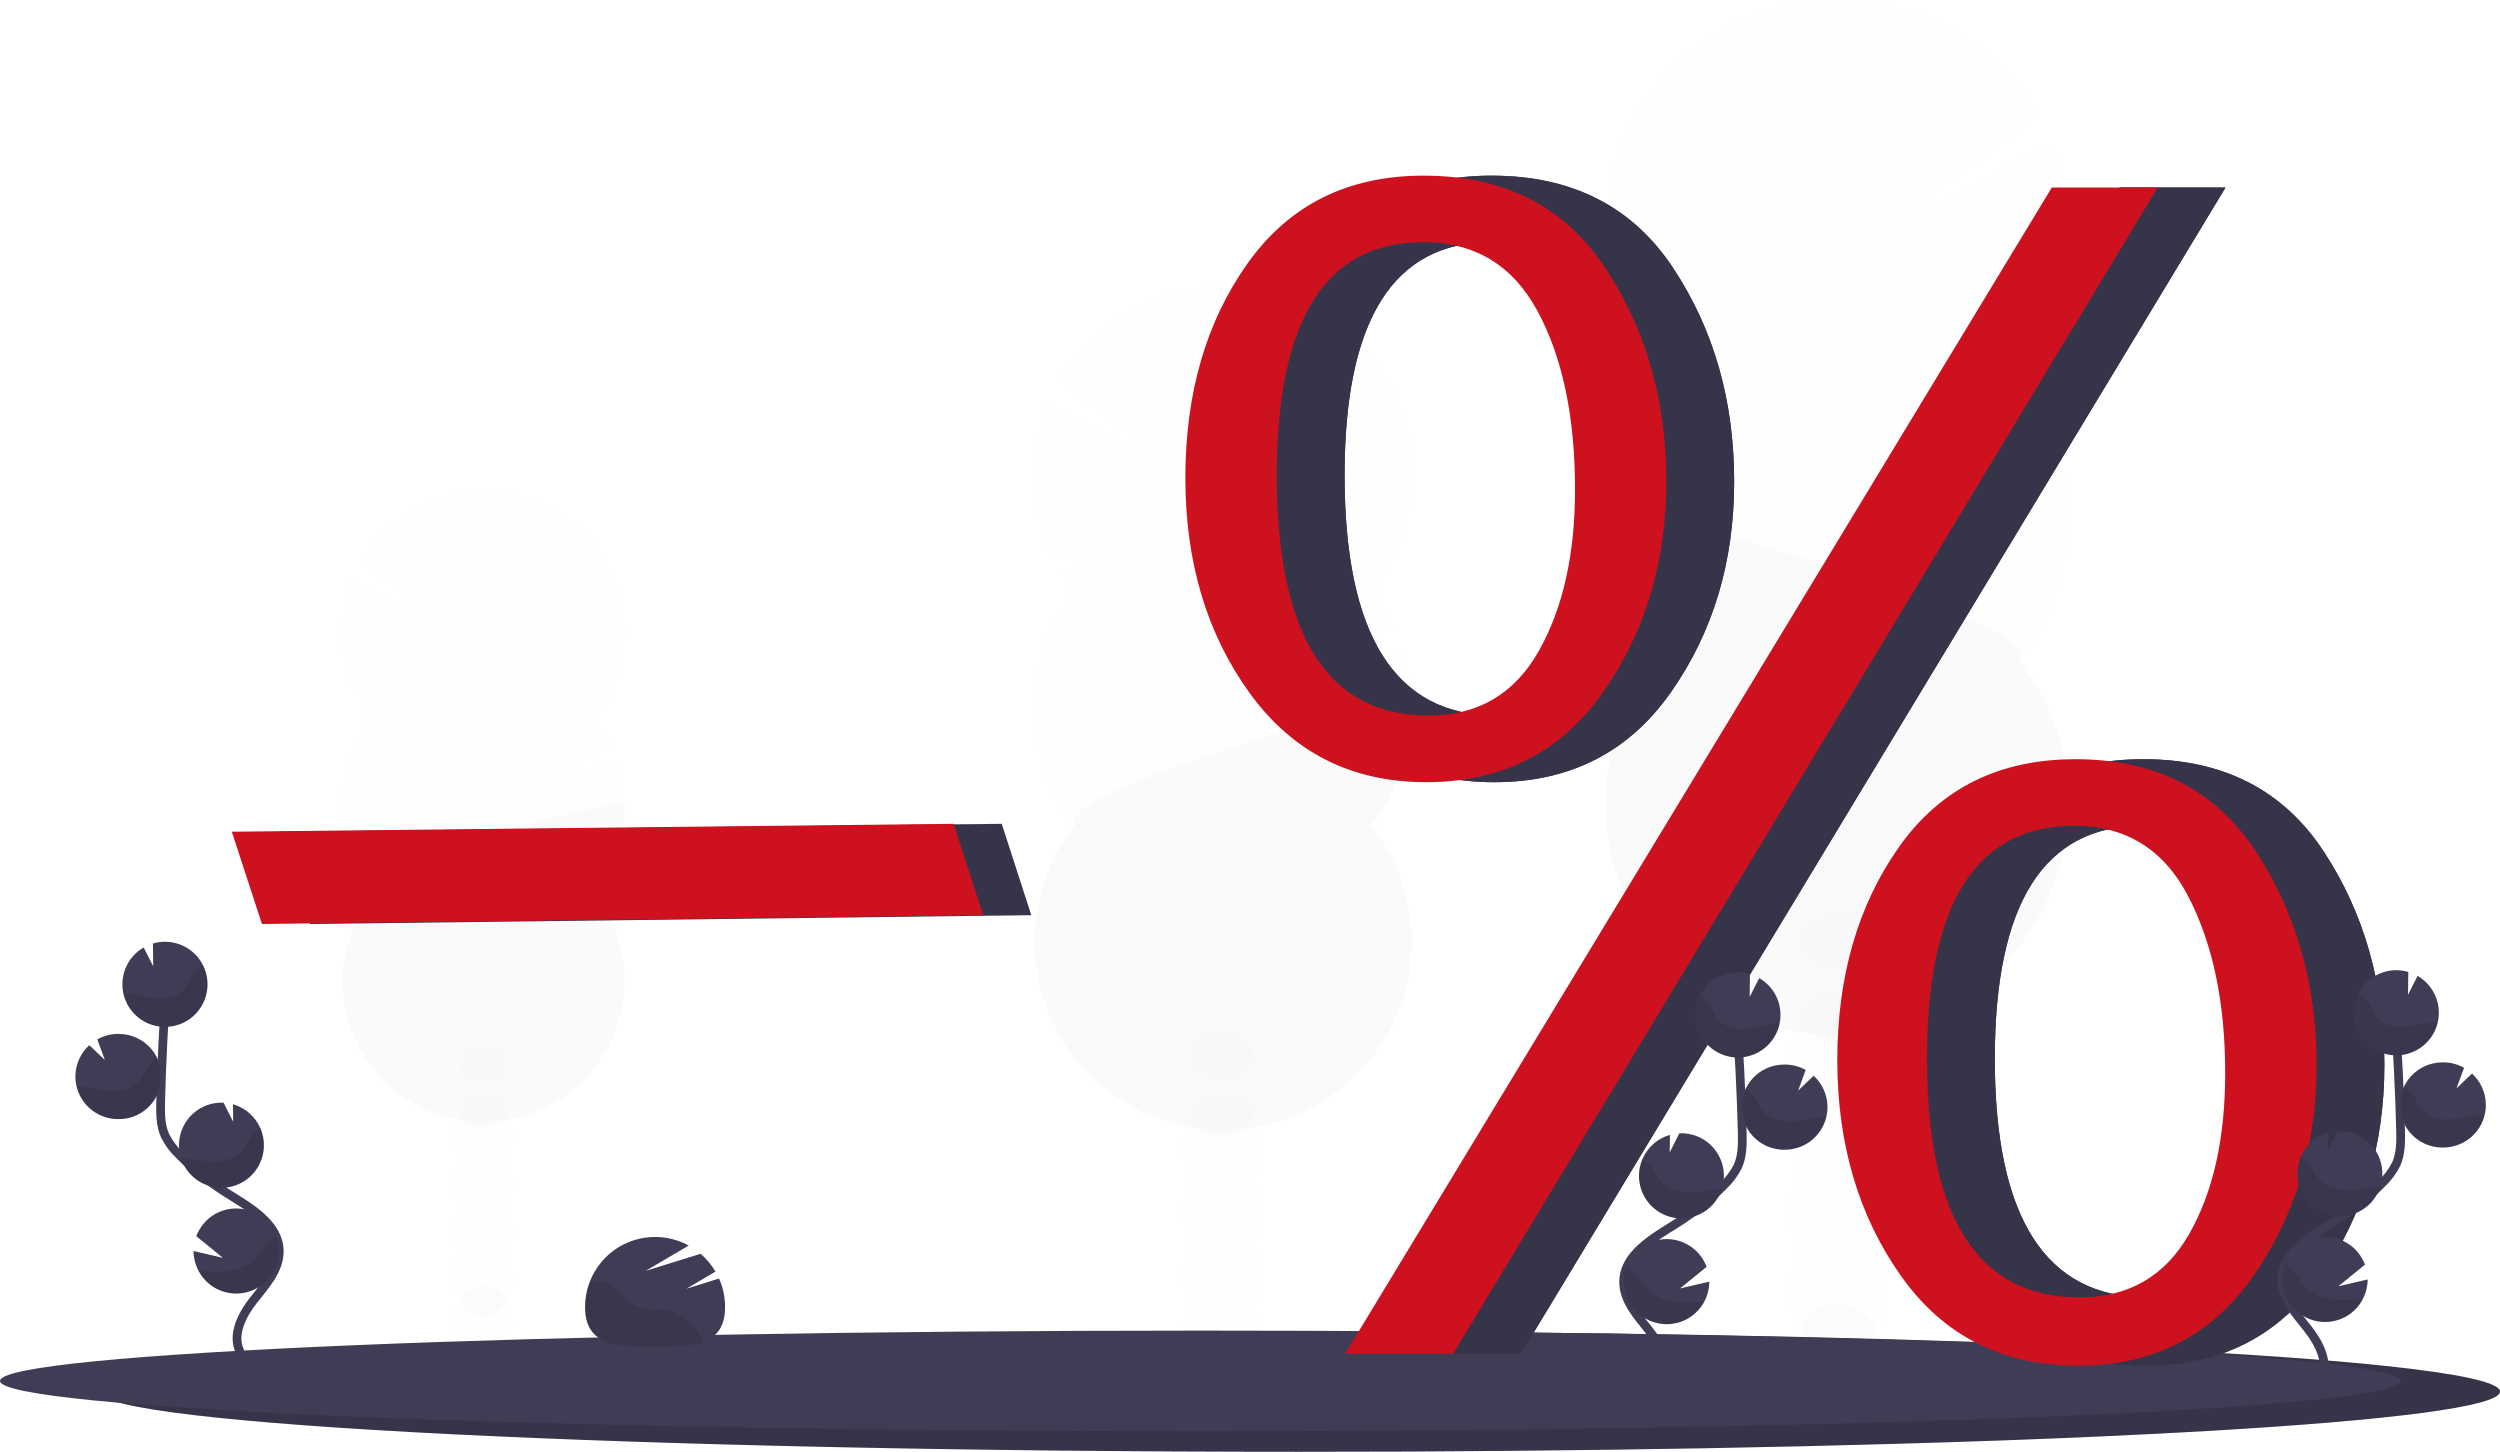 <svg width="1143" height="664" viewBox="0 0 1143 664" fill="none" xmlns="http://www.w3.org/2000/svg">
<g clip-path="url(#clip0_1_2)">
<g opacity="0.1">
<path opacity="0.1" d="M840.37 653.94C852.57 653.94 862.46 640.997 862.46 625.03C862.46 609.063 852.57 596.12 840.37 596.12C828.17 596.12 818.28 609.063 818.28 625.03C818.28 640.997 828.17 653.94 840.37 653.94Z" fill="#3F3D56"/>
<path opacity="0.1" d="M857.85 501.35C860.945 495.979 862.55 489.879 862.5 483.68C862.5 467.68 852.61 454.77 840.41 454.77C828.21 454.77 818.33 467.71 818.33 483.68C818.268 489.875 819.859 495.975 822.94 501.35C819.917 506.747 818.33 512.829 818.33 519.015C818.33 525.201 819.917 531.283 822.94 536.68C819.917 542.079 818.33 548.163 818.33 554.35C818.33 560.537 819.917 566.621 822.94 572.02C819.859 577.395 818.268 583.495 818.33 589.69C818.33 605.69 828.22 618.6 840.41 618.6C852.6 618.6 862.5 605.66 862.5 589.69C862.562 583.495 860.971 577.395 857.89 572.02C860.913 566.621 862.5 560.537 862.5 554.35C862.5 548.163 860.913 542.079 857.89 536.68C860.913 531.283 862.5 525.201 862.5 519.015C862.5 512.829 860.913 506.747 857.89 501.35H857.85Z" fill="#3F3D56"/>
<path opacity="0.1" d="M840.37 477.26C852.57 477.26 862.46 464.317 862.46 448.35C862.46 432.383 852.57 419.44 840.37 419.44C828.17 419.44 818.28 432.383 818.28 448.35C818.28 464.317 828.17 477.26 840.37 477.26Z" fill="#3F3D56"/>
<path opacity="0.1" d="M840.37 441.92C852.57 441.92 862.46 428.977 862.46 413.01C862.46 397.043 852.57 384.1 840.37 384.1C828.17 384.1 818.28 397.043 818.28 413.01C818.28 428.977 828.17 441.92 840.37 441.92Z" fill="#3F3D56"/>
<path opacity="0.1" d="M923.05 171.19C926.065 167.347 928.811 163.3 931.27 159.08L873.27 149.55L936.04 150.02C942.056 136.919 945.336 122.728 945.68 108.316C946.024 93.904 943.424 79.573 938.04 66.2L853.82 109.86L931.5 52.8C924.22 40.237 914.433 29.307 902.746 20.69C891.06 12.073 877.725 5.953 863.571 2.713C849.418 -0.528 834.749 -0.821 820.477 1.853C806.206 4.526 792.637 10.109 780.616 18.253C768.595 26.397 758.38 36.928 750.604 49.19C742.829 61.453 737.662 75.185 735.423 89.531C733.184 103.877 733.922 118.531 737.591 132.579C741.261 146.628 747.782 159.771 756.75 171.19C752.05 177.169 748.006 183.636 744.69 190.48L820.02 229.62L739.7 202.62C734.048 219.286 732.643 237.098 735.611 254.444C738.58 271.79 745.828 288.122 756.7 301.96C744.426 317.564 736.791 336.308 734.667 356.047C732.543 375.786 736.017 395.725 744.691 413.583C753.365 431.441 766.889 446.498 783.716 457.033C800.544 467.567 819.997 473.153 839.85 473.153C859.703 473.153 879.156 467.567 895.984 457.033C912.811 446.498 926.335 431.441 935.009 413.583C943.683 395.725 947.157 375.786 945.033 356.047C942.909 336.308 935.274 317.564 923 301.96C937.667 283.314 945.641 260.279 945.641 236.555C945.641 212.831 937.667 189.796 923 171.15L923.05 171.19Z" fill="#3F3D56"/>
<path opacity="0.1" d="M734.11 236.6C734.073 260.328 742.051 283.373 756.75 302C744.476 317.604 736.841 336.348 734.717 356.087C732.593 375.826 736.067 395.765 744.741 413.623C753.415 431.481 766.939 446.538 783.766 457.072C800.594 467.607 820.047 473.193 839.9 473.193C859.753 473.193 879.206 467.607 896.034 457.072C912.861 446.538 926.385 431.481 935.059 413.623C943.733 395.765 947.207 375.826 945.083 356.087C942.959 336.348 935.324 317.604 923.05 302C937.23 284 734.11 224.72 734.11 236.6Z" fill="black"/>
</g>
<g opacity="0.1">
<path opacity="0.1" d="M220.81 623.02C228.233 623.02 234.25 615.14 234.25 605.42C234.25 595.7 228.233 587.82 220.81 587.82C213.387 587.82 207.37 595.7 207.37 605.42C207.37 615.14 213.387 623.02 220.81 623.02Z" fill="#3F3D56"/>
<path opacity="0.1" d="M231.5 530.13C233.376 526.857 234.346 523.143 234.31 519.37C234.31 509.65 228.31 501.77 220.86 501.77C213.41 501.77 207.42 509.65 207.42 519.37C207.381 523.142 208.347 526.856 210.22 530.13C208.384 533.417 207.421 537.12 207.421 540.885C207.421 544.65 208.384 548.353 210.22 551.64C208.384 554.927 207.421 558.63 207.421 562.395C207.421 566.16 208.384 569.863 210.22 573.15C208.346 576.42 207.379 580.131 207.42 583.9C207.42 593.63 213.42 601.51 220.86 601.51C228.3 601.51 234.31 593.63 234.31 583.9C234.348 580.13 233.378 576.419 231.5 573.15C233.341 569.864 234.308 566.161 234.308 562.395C234.308 558.629 233.341 554.926 231.5 551.64C233.341 548.354 234.308 544.651 234.308 540.885C234.308 537.119 233.341 533.416 231.5 530.13V530.13Z" fill="#3F3D56"/>
<path opacity="0.1" d="M220.81 515.46C228.233 515.46 234.25 507.58 234.25 497.86C234.25 488.14 228.233 480.26 220.81 480.26C213.387 480.26 207.37 488.14 207.37 497.86C207.37 507.58 213.387 515.46 220.81 515.46Z" fill="#3F3D56"/>
<path opacity="0.1" d="M220.81 493.95C228.233 493.95 234.25 486.07 234.25 476.35C234.25 466.63 228.233 458.75 220.81 458.75C213.387 458.75 207.37 466.63 207.37 476.35C207.37 486.07 213.387 493.95 220.81 493.95Z" fill="#3F3D56"/>
<path opacity="0.1" d="M170.5 329.13C168.664 326.792 166.994 324.33 165.5 321.76L200.83 315.96L162.62 316.25C158.962 308.278 156.966 299.645 156.755 290.877C156.543 282.108 158.12 273.389 161.39 265.25L212.62 291.86L165.35 257.06C169.784 249.417 175.743 242.768 182.856 237.527C189.969 232.286 198.085 228.565 206.699 226.595C215.312 224.626 224.239 224.449 232.923 226.078C241.607 227.706 249.864 231.104 257.179 236.06C264.494 241.016 270.71 247.424 275.442 254.886C280.174 262.348 283.32 270.704 284.684 279.433C286.048 288.163 285.601 297.08 283.37 305.63C281.14 314.18 277.174 322.179 271.72 329.13C274.581 332.765 277.042 336.697 279.06 340.86L233.2 364.7L282.1 348.29C285.534 358.439 286.384 369.285 284.571 379.845C282.759 390.405 278.342 400.347 271.72 408.77C279.191 418.269 283.839 429.679 285.131 441.695C286.423 453.712 284.308 465.849 279.028 476.72C273.747 487.59 265.515 496.756 255.271 503.169C245.027 509.581 233.185 512.982 221.1 512.982C209.015 512.982 197.173 509.581 186.929 503.169C176.685 496.756 168.453 487.59 163.172 476.72C157.892 465.849 155.777 453.712 157.069 441.695C158.362 429.679 163.009 418.269 170.48 408.77C161.552 397.417 156.699 383.393 156.699 368.95C156.699 354.507 161.552 340.483 170.48 329.13H170.5Z" fill="#3F3D56"/>
<path opacity="0.1" d="M285.5 368.95C285.521 383.396 280.666 397.427 271.72 408.77C279.191 418.269 283.839 429.679 285.131 441.695C286.423 453.712 284.308 465.849 279.028 476.72C273.747 487.59 265.515 496.756 255.271 503.169C245.027 509.581 233.185 512.982 221.1 512.982C209.015 512.982 197.173 509.581 186.929 503.169C176.685 496.756 168.453 487.59 163.172 476.72C157.892 465.849 155.777 453.712 157.069 441.695C158.362 429.679 163.009 418.269 170.48 408.77C161.85 397.86 285.5 361.72 285.5 368.95Z" fill="black"/>
</g>
<g opacity="0.1">
<path opacity="0.1" d="M558.79 663.932C568.726 663.932 576.78 653.389 576.78 640.382C576.78 627.376 568.726 616.832 558.79 616.832C548.854 616.832 540.8 627.376 540.8 640.382C540.8 653.389 548.854 663.932 558.79 663.932Z" fill="#3F3D56"/>
<path opacity="0.1" d="M573.03 539.622C575.537 535.241 576.832 530.27 576.78 525.222C576.78 512.222 568.78 501.672 558.78 501.672C548.78 501.672 540.78 512.222 540.78 525.222C540.727 530.272 542.025 535.243 544.54 539.622C542.075 544.02 540.781 548.976 540.781 554.017C540.781 559.059 542.075 564.015 544.54 568.412C542.075 572.808 540.781 577.763 540.781 582.802C540.781 587.842 542.075 592.797 544.54 597.192C542.025 601.571 540.727 606.543 540.78 611.592C540.78 624.592 548.84 635.142 558.78 635.142C568.72 635.142 576.78 624.592 576.78 611.592C576.832 606.545 575.537 601.574 573.03 597.192C575.489 592.795 576.781 587.841 576.781 582.802C576.781 577.764 575.489 572.81 573.03 568.412C575.489 564.013 576.781 559.057 576.781 554.017C576.781 548.978 575.489 544.022 573.03 539.622V539.622Z" fill="#3F3D56"/>
<path opacity="0.1" d="M558.79 519.992C568.726 519.992 576.78 509.449 576.78 496.442C576.78 483.436 568.726 472.892 558.79 472.892C548.854 472.892 540.8 483.436 540.8 496.442C540.8 509.449 548.854 519.992 558.79 519.992Z" fill="#3F3D56"/>
<path opacity="0.1" d="M558.79 491.202C568.726 491.202 576.78 480.659 576.78 467.652C576.78 454.646 568.726 444.102 558.79 444.102C548.854 444.102 540.8 454.646 540.8 467.652C540.8 480.659 548.854 491.202 558.79 491.202Z" fill="#3F3D56"/>
<path opacity="0.1" d="M491.48 270.652C489.021 267.525 486.782 264.23 484.78 260.792L532.05 253.032L480.93 253.412C476.025 242.74 473.349 231.18 473.065 219.438C472.781 207.696 474.896 196.019 479.28 185.123L547.88 220.702L484.61 174.202C490.521 163.93 498.487 154.987 508.011 147.932C517.534 140.878 528.41 135.863 539.959 133.201C551.508 130.54 563.482 130.289 575.132 132.464C586.783 134.639 597.859 139.193 607.67 145.843C617.481 152.492 625.815 161.093 632.152 171.108C638.488 181.124 642.691 192.339 644.498 204.052C646.304 215.765 645.676 227.725 642.651 239.184C639.627 250.644 634.272 261.356 626.92 270.652C630.748 275.525 634.04 280.795 636.74 286.372L575.38 318.252L640.81 296.252C645.406 309.833 646.543 324.346 644.118 338.477C641.693 352.608 635.782 365.911 626.92 377.182C636.918 389.895 643.137 405.163 644.866 421.243C646.595 437.323 643.765 453.565 636.699 468.112C629.632 482.66 618.615 494.925 604.907 503.506C591.199 512.087 575.353 516.638 559.18 516.638C543.007 516.638 527.161 512.087 513.453 503.506C499.745 494.925 488.728 482.66 481.661 468.112C474.595 453.565 471.765 437.323 473.494 421.243C475.223 405.163 481.442 389.895 491.44 377.182C479.495 361.99 473.001 343.224 473.001 323.897C473.001 304.571 479.495 285.805 491.44 270.612L491.48 270.652Z" fill="#3F3D56"/>
<path opacity="0.1" d="M645.36 323.942C645.39 343.272 638.892 362.046 626.92 377.222C636.918 389.935 643.137 405.203 644.866 421.283C646.595 437.363 643.765 453.605 636.699 468.152C629.632 482.7 618.615 494.965 604.907 503.546C591.199 512.127 575.353 516.678 559.18 516.678C543.007 516.678 527.161 512.127 513.453 503.546C499.745 494.965 488.728 482.7 481.661 468.152C474.595 453.605 471.765 437.363 473.494 421.283C475.223 405.203 481.442 389.935 491.44 377.222C479.89 362.562 645.36 314.262 645.36 323.942Z" fill="black"/>
</g>
<path d="M1143 636.22C1143 643.09 1092.78 649.37 1009.75 654.22C994.65 655.09 978.47 655.92 961.31 656.7C946.483 657.367 930.943 657.997 914.69 658.59C898.943 659.15 882.593 659.67 865.64 660.15C812.1 661.68 752.91 662.78 690.03 663.33C674.77 663.47 659.307 663.577 643.64 663.65C627.32 663.723 610.813 663.757 594.12 663.75C290.98 663.75 45.25 651.44 45.25 636.25C45.25 621.06 290.98 608.75 594.12 608.75C724.63 608.75 844.48 611.04 938.68 614.84L948.98 615.26H949.04C1067.7 620.29 1143 627.86 1143 636.22Z" fill="#3F3D56"/>
<path opacity="0.15" d="M1143 636.22C1143 643.09 1092.78 649.37 1009.75 654.22C994.65 655.09 978.47 655.92 961.31 656.7C946.483 657.367 930.943 657.997 914.69 658.59C898.943 659.15 882.593 659.67 865.64 660.15C812.1 661.68 752.91 662.78 690.03 663.33C674.77 663.47 659.307 663.577 643.64 663.65C627.32 663.723 610.813 663.757 594.12 663.75C290.98 663.75 45.25 651.44 45.25 636.25C45.25 621.06 290.98 608.75 594.12 608.75C724.63 608.75 844.48 611.04 938.68 614.84L948.98 615.26H949.04C1067.7 620.29 1143 627.86 1143 636.22Z" fill="black"/>
<path d="M1097.75 631.38C1097.75 637.12 1047.53 642.38 964.5 646.38C949.41 647.11 933.22 647.8 916.07 648.45C901.237 649.01 885.697 649.537 869.45 650.03C853.703 650.497 837.353 650.933 820.4 651.34C766.85 652.62 707.66 653.54 644.78 654C629.533 654.113 614.07 654.2 598.39 654.26C582.07 654.32 565.567 654.35 548.88 654.35C245.74 654.35 0 644.06 0 631.35C0 618.64 245.74 608.35 548.88 608.35C679.38 608.35 799.23 610.26 893.43 613.44L903.73 613.79H903.8C1022.5 618.06 1097.75 624.35 1097.75 631.38Z" fill="#3F3D56"/>
<path d="M141.76 422.45L127.98 380.26L457.98 376.65L471.5 418.42L141.76 422.45Z" fill="#3F3D56"/>
<path opacity="0.15" d="M141.76 422.45L127.98 380.26L457.98 376.65L471.5 418.42L141.76 422.45Z" fill="black"/>
<path d="M119.76 422.45L105.98 380.26L435.98 376.65L449.5 418.42L119.76 422.45Z" fill="#CE111E"/>
<path d="M683.11 357.62C648.99 357.62 622.1 344.077 602.44 316.99C582.78 289.903 572.95 257.09 572.95 218.55C572.95 179.75 582.457 147.003 601.47 120.31C620.483 93.617 647.303 80.283 681.93 80.31C718.65 80.31 746.317 94.373 764.93 122.5C783.543 150.627 792.853 183.18 792.86 220.16C792.86 256.873 783.227 288.967 763.96 316.44C744.693 343.913 717.743 357.64 683.11 357.62ZM684.11 327.15C706.557 327.15 723.333 317.367 734.44 297.8C745.547 278.233 751.1 253.567 751.1 223.8C751.1 190.667 745.417 163.537 734.05 142.41C722.683 121.283 705.25 110.717 681.75 110.71C637.083 110.71 614.75 146.19 614.75 217.15C614.75 290.49 637.863 327.157 684.09 327.15H684.11ZM695.35 618.94H646L969.08 85.74H1017.5L695.35 618.94ZM981.17 624.41C946.537 624.41 919.537 610.743 900.17 583.41C880.803 556.077 871.08 523.26 871 484.96C871 446.42 880.44 413.803 899.32 387.11C918.2 360.417 945.087 347.083 979.98 347.11C1016.44 347.11 1043.91 361.173 1062.4 389.3C1080.89 417.427 1090.13 449.977 1090.14 486.95C1090.14 523.423 1080.57 555.457 1061.43 583.05C1042.29 610.643 1015.53 624.43 981.15 624.41H981.17ZM981.75 593.16C1004.09 593.16 1020.78 583.543 1031.81 564.31C1042.84 545.077 1048.36 520.51 1048.36 490.61C1048.36 458.61 1042.78 431.773 1031.61 410.1C1020.44 388.427 1003.05 377.573 979.42 377.54C934.493 377.54 912.03 413.02 912.03 483.98C912.017 556.773 935.25 593.167 981.73 593.16H981.75Z" fill="#3F3D56"/>
<path d="M683.11 357.62C648.99 357.62 622.1 344.077 602.44 316.99C582.78 289.903 572.95 257.09 572.95 218.55C572.95 179.75 582.457 147.003 601.47 120.31C620.483 93.617 647.303 80.283 681.93 80.31C718.65 80.31 746.317 94.373 764.93 122.5C783.543 150.627 792.853 183.18 792.86 220.16C792.86 256.873 783.227 288.967 763.96 316.44C744.693 343.913 717.743 357.64 683.11 357.62ZM684.11 327.15C706.557 327.15 723.333 317.367 734.44 297.8C745.547 278.233 751.1 253.567 751.1 223.8C751.1 190.667 745.417 163.537 734.05 142.41C722.683 121.283 705.25 110.717 681.75 110.71C637.083 110.71 614.75 146.19 614.75 217.15C614.75 290.49 637.863 327.157 684.09 327.15H684.11ZM695.35 618.94H646L969.08 85.74H1017.5L695.35 618.94ZM981.17 624.41C946.537 624.41 919.537 610.743 900.17 583.41C880.803 556.077 871.08 523.26 871 484.96C871 446.42 880.44 413.803 899.32 387.11C918.2 360.417 945.087 347.083 979.98 347.11C1016.44 347.11 1043.91 361.173 1062.4 389.3C1080.89 417.427 1090.13 449.977 1090.14 486.95C1090.14 523.423 1080.57 555.457 1061.43 583.05C1042.29 610.643 1015.53 624.43 981.15 624.41H981.17ZM981.75 593.16C1004.09 593.16 1020.78 583.543 1031.81 564.31C1042.84 545.077 1048.36 520.51 1048.36 490.61C1048.36 458.61 1042.78 431.773 1031.61 410.1C1020.44 388.427 1003.05 377.573 979.42 377.54C934.493 377.54 912.03 413.02 912.03 483.98C912.017 556.773 935.25 593.167 981.73 593.16H981.75Z" fill="#3F3D56"/>
<path opacity="0.15" d="M683.11 357.62C648.99 357.62 622.1 344.077 602.44 316.99C582.78 289.903 572.95 257.09 572.95 218.55C572.95 179.75 582.457 147.003 601.47 120.31C620.483 93.617 647.303 80.283 681.93 80.31C718.65 80.31 746.317 94.373 764.93 122.5C783.543 150.627 792.853 183.18 792.86 220.16C792.86 256.873 783.227 288.967 763.96 316.44C744.693 343.913 717.743 357.64 683.11 357.62ZM684.11 327.15C706.557 327.15 723.333 317.367 734.44 297.8C745.547 278.233 751.1 253.567 751.1 223.8C751.1 190.667 745.417 163.537 734.05 142.41C722.683 121.283 705.25 110.717 681.75 110.71C637.083 110.71 614.75 146.19 614.75 217.15C614.75 290.49 637.863 327.157 684.09 327.15H684.11ZM695.35 618.94H646L969.08 85.74H1017.5L695.35 618.94ZM981.17 624.41C946.537 624.41 919.537 610.743 900.17 583.41C880.803 556.077 871.08 523.26 871 484.96C871 446.42 880.44 413.803 899.32 387.11C918.2 360.417 945.087 347.083 979.98 347.11C1016.44 347.11 1043.91 361.173 1062.4 389.3C1080.89 417.427 1090.13 449.977 1090.14 486.95C1090.14 523.423 1080.57 555.457 1061.43 583.05C1042.29 610.643 1015.53 624.43 981.15 624.41H981.17ZM981.75 593.16C1004.09 593.16 1020.78 583.543 1031.81 564.31C1042.84 545.077 1048.36 520.51 1048.36 490.61C1048.36 458.61 1042.78 431.773 1031.61 410.1C1020.44 388.427 1003.05 377.573 979.42 377.54C934.493 377.54 912.03 413.02 912.03 483.98C912.017 556.773 935.25 593.167 981.73 593.16H981.75Z" fill="black"/>
<path d="M652.11 357.62C617.99 357.62 591.1 344.077 571.44 316.99C551.78 289.903 541.95 257.09 541.95 218.55C541.95 179.75 551.457 147.003 570.47 120.31C589.483 93.617 616.303 80.283 650.93 80.31C687.65 80.31 715.317 94.373 733.93 122.5C752.543 150.627 761.853 183.18 761.86 220.16C761.86 256.873 752.227 288.967 732.96 316.44C713.693 343.913 686.743 357.64 652.11 357.62ZM653.11 327.15C675.557 327.15 692.333 317.367 703.44 297.8C714.547 278.233 720.1 253.567 720.1 223.8C720.1 190.667 714.417 163.537 703.05 142.41C691.683 121.283 674.25 110.717 650.75 110.71C606.083 110.71 583.75 146.19 583.75 217.15C583.75 290.49 606.863 327.157 653.09 327.15H653.11ZM664.35 618.94H615L938.08 85.74H986.5L664.35 618.94ZM950.17 624.41C915.537 624.41 888.537 610.743 869.17 583.41C849.803 556.077 840.08 523.26 840 484.96C840 446.42 849.44 413.803 868.32 387.11C887.2 360.417 914.087 347.083 948.98 347.11C985.44 347.11 1012.91 361.173 1031.4 389.3C1049.89 417.427 1059.13 449.977 1059.14 486.95C1059.14 523.423 1049.57 555.457 1030.43 583.05C1011.29 610.643 984.53 624.43 950.15 624.41H950.17ZM950.75 593.16C973.09 593.16 989.777 583.543 1000.81 564.31C1011.84 545.077 1017.36 520.51 1017.36 490.61C1017.36 458.61 1011.78 431.773 1000.61 410.1C989.443 388.427 972.04 377.573 948.4 377.54C903.473 377.54 881.01 413.02 881.01 483.98C881.01 556.773 904.25 593.167 950.73 593.16H950.75Z" fill="#CE111E"/>
<path d="M760.07 632.32C764.19 624.68 759.51 615.32 754.13 608.5C748.75 601.68 742.19 594.6 742.33 585.91C742.53 573.44 755.77 566.07 766.33 559.45C774.184 554.544 781.428 548.723 787.91 542.11C790.625 539.563 792.869 536.557 794.54 533.23C796.73 528.35 796.66 522.8 796.54 517.46C796.08 499.647 795.2 481.86 793.9 464.1" stroke="#3F3D56" stroke-width="4" stroke-miterlimit="10"/>
<path d="M814.02 463.12C813.87 459.862 812.901 456.693 811.204 453.908C809.507 451.122 807.136 448.808 804.31 447.18L799.95 455.8L800.08 445.36C798 444.752 795.834 444.492 793.67 444.59C789.825 444.77 786.121 446.086 783.024 448.372C779.928 450.658 777.579 453.81 776.274 457.431C774.969 461.052 774.767 464.978 775.694 468.714C776.62 472.449 778.634 475.826 781.479 478.417C784.325 481.008 787.875 482.698 791.681 483.271C795.487 483.845 799.377 483.277 802.86 481.64C806.343 480.002 809.263 477.369 811.249 474.072C813.235 470.776 814.2 466.964 814.02 463.12V463.12Z" fill="#3F3D56"/>
<path d="M779.32 594.86C777.278 598.827 773.934 601.972 769.849 603.767C765.764 605.561 761.186 605.897 756.883 604.717C752.58 603.537 748.813 600.914 746.215 597.286C743.616 593.659 742.344 589.249 742.611 584.795C742.878 580.341 744.669 576.114 747.682 572.823C750.695 569.533 754.749 567.378 759.162 566.721C763.575 566.064 768.081 566.945 771.922 569.215C775.763 571.485 778.707 575.007 780.26 579.19L768.1 589.08L781.5 585.96C781.494 589.058 780.747 592.11 779.32 594.86V594.86Z" fill="#3F3D56"/>
<path d="M769.71 557.05C767.157 557.17 764.606 556.785 762.201 555.919C759.797 555.052 757.587 553.721 755.697 552C753.807 550.279 752.275 548.203 751.188 545.89C750.1 543.577 749.479 541.073 749.36 538.52C749.209 535.472 749.784 532.432 751.04 529.65C752.203 527.05 753.921 524.737 756.073 522.873C758.226 521.009 760.761 519.639 763.5 518.86L763.39 526.86L767.8 518.14C772.956 517.899 777.996 519.715 781.813 523.19C785.629 526.665 787.909 531.514 788.15 536.67C788.391 541.826 786.575 546.866 783.1 550.683C779.625 554.499 774.776 556.779 769.62 557.02L769.71 557.05Z" fill="#3F3D56"/>
<path d="M816.95 525.62C814.367 525.792 811.775 525.446 809.327 524.604C806.879 523.762 804.624 522.44 802.692 520.716C800.761 518.992 799.193 516.9 798.081 514.562C796.968 512.225 796.332 509.689 796.211 507.103C796.09 504.517 796.486 501.933 797.376 499.502C798.265 497.07 799.631 494.841 801.393 492.944C803.154 491.047 805.277 489.52 807.635 488.453C809.994 487.386 812.542 486.8 815.13 486.73C818.767 486.553 822.38 487.409 825.55 489.2L822.11 498.62L829.19 491.83C832.99 495.294 835.259 500.124 835.5 505.26C835.589 507.061 835.42 508.866 835 510.62C834.032 514.743 831.746 518.438 828.489 521.145C825.232 523.852 821.181 525.423 816.95 525.62V525.62Z" fill="#3F3D56"/>
<path opacity="0.1" d="M811.4 468.31C806.91 468.8 802.55 470.2 798.04 470.48C793.53 470.76 788.58 469.68 785.73 466.17C784.19 464.29 783.43 461.9 782.13 459.84C780.902 457.922 779.219 456.339 777.23 455.23C775.981 457.697 775.272 460.401 775.15 463.163C775.028 465.926 775.496 468.682 776.523 471.249C777.55 473.816 779.112 476.135 781.105 478.051C783.098 479.967 785.477 481.437 788.083 482.361C790.688 483.286 793.461 483.645 796.216 483.414C798.972 483.183 801.646 482.367 804.061 481.022C806.477 479.676 808.578 477.831 810.224 475.61C811.871 473.389 813.025 470.842 813.61 468.14C812.87 468.18 812.14 468.23 811.4 468.31Z" fill="black"/>
<path opacity="0.1" d="M816.95 525.62C813.597 525.773 810.261 525.056 807.266 523.54C804.27 522.024 801.718 519.76 799.856 516.967C797.993 514.174 796.885 510.947 796.636 507.6C796.388 504.252 797.01 500.897 798.44 497.86C799.982 498.905 801.309 500.236 802.35 501.78C803.74 503.87 804.58 506.29 806.21 508.21C809.21 511.78 814.42 512.94 819.11 512.73C823.8 512.52 828.34 511.18 833.02 510.73C833.67 510.67 834.33 510.63 835.02 510.61C834.053 514.738 831.765 518.438 828.504 521.147C825.242 523.856 821.186 525.427 816.95 525.62V525.62Z" fill="black"/>
<path opacity="0.1" d="M769.71 557.05C767.157 557.17 764.606 556.785 762.201 555.919C759.797 555.052 757.587 553.721 755.697 552C753.807 550.279 752.275 548.203 751.188 545.89C750.1 543.577 749.479 541.073 749.36 538.52C749.209 535.472 749.784 532.432 751.04 529.65C752.645 530.719 754.038 532.075 755.15 533.65C756.66 535.78 757.61 538.24 759.38 540.21C762.66 543.86 768.18 545.15 773.15 545.03C778.12 544.91 782.61 543.75 787.4 543.38C786.213 547.2 783.878 550.561 780.713 553.007C777.547 555.453 773.706 556.865 769.71 557.05V557.05Z" fill="black"/>
<path opacity="0.1" d="M779.32 594.86C777.056 599.31 773.167 602.72 768.459 604.383C763.751 606.047 758.584 605.837 754.026 603.797C749.469 601.757 745.87 598.043 743.974 593.424C742.078 588.805 742.03 583.634 743.84 578.98C745.442 580.034 746.881 581.318 748.11 582.79C749.96 585.05 751.18 587.61 753.32 589.71C757.32 593.61 763.72 595.22 769.44 595.37C772.741 595.397 776.04 595.227 779.32 594.86V594.86Z" fill="black"/>
<path d="M1061.07 631.32C1065.19 623.68 1060.51 614.32 1055.13 607.5C1049.75 600.68 1043.19 593.6 1043.33 584.91C1043.53 572.44 1056.77 565.07 1067.33 558.45C1075.18 553.544 1082.43 547.723 1088.91 541.11C1091.62 538.563 1093.87 535.557 1095.54 532.23C1097.73 527.35 1097.66 521.8 1097.54 516.46C1097.08 498.647 1096.2 480.86 1094.9 463.1" stroke="#3F3D56" stroke-width="4" stroke-miterlimit="10"/>
<path d="M1115.02 462.12C1114.87 458.862 1113.9 455.693 1112.2 452.908C1110.51 450.122 1108.14 447.808 1105.31 446.18L1100.95 454.8L1101.08 444.36C1099 443.752 1096.83 443.492 1094.67 443.59C1090.83 443.77 1087.12 445.086 1084.02 447.372C1080.93 449.658 1078.58 452.81 1077.27 456.431C1075.97 460.052 1075.77 463.978 1076.69 467.714C1077.62 471.449 1079.63 474.826 1082.48 477.417C1085.33 480.008 1088.88 481.698 1092.68 482.271C1096.49 482.845 1100.38 482.277 1103.86 480.64C1107.34 479.002 1110.26 476.369 1112.25 473.072C1114.24 469.776 1115.2 465.964 1115.02 462.12V462.12Z" fill="#3F3D56"/>
<path d="M1080.32 593.86C1078.28 597.827 1074.93 600.972 1070.85 602.767C1066.76 604.561 1062.19 604.897 1057.88 603.717C1053.58 602.537 1049.81 599.914 1047.21 596.286C1044.62 592.659 1043.34 588.249 1043.61 583.795C1043.88 579.341 1045.67 575.114 1048.68 571.823C1051.7 568.533 1055.75 566.378 1060.16 565.721C1064.58 565.064 1069.08 565.945 1072.92 568.215C1076.76 570.485 1079.71 574.007 1081.26 578.19L1069.1 588.08L1082.5 584.96C1082.49 588.058 1081.75 591.11 1080.32 593.86V593.86Z" fill="#3F3D56"/>
<path d="M1070.71 556.05C1068.16 556.17 1065.61 555.785 1063.2 554.919C1060.8 554.052 1058.59 552.721 1056.7 551C1054.81 549.279 1053.28 547.203 1052.19 544.89C1051.1 542.577 1050.48 540.073 1050.36 537.52C1050.21 534.472 1050.78 531.432 1052.04 528.65C1053.2 526.05 1054.92 523.737 1057.07 521.873C1059.23 520.009 1061.76 518.639 1064.5 517.86L1064.39 525.86L1068.8 517.14H1068.85C1071.4 517.02 1073.95 517.405 1076.36 518.272C1078.76 519.138 1080.97 520.47 1082.86 522.19C1084.75 523.911 1086.28 525.987 1087.37 528.3C1088.46 530.613 1089.08 533.117 1089.2 535.67C1089.32 538.223 1088.94 540.774 1088.07 543.179C1087.2 545.583 1085.87 547.793 1084.15 549.683C1082.43 551.572 1080.35 553.105 1078.04 554.192C1075.73 555.279 1073.22 555.9 1070.67 556.02L1070.71 556.05Z" fill="#3F3D56"/>
<path d="M1117.95 524.62C1115.37 524.792 1112.78 524.446 1110.33 523.604C1107.88 522.762 1105.62 521.44 1103.69 519.716C1101.76 517.992 1100.19 515.9 1099.08 513.562C1097.97 511.225 1097.33 508.689 1097.21 506.103C1097.09 503.517 1097.49 500.933 1098.38 498.502C1099.27 496.07 1100.63 493.841 1102.39 491.944C1104.15 490.047 1106.28 488.52 1108.64 487.453C1110.99 486.386 1113.54 485.8 1116.13 485.73C1119.77 485.553 1123.38 486.409 1126.55 488.2L1123.11 497.62L1130.19 490.83C1133.99 494.294 1136.26 499.124 1136.5 504.26C1136.59 506.061 1136.42 507.866 1136 509.62C1135.03 513.743 1132.75 517.438 1129.49 520.145C1126.23 522.852 1122.18 524.423 1117.95 524.62V524.62Z" fill="#3F3D56"/>
<path opacity="0.1" d="M1112.4 467.31C1107.91 467.8 1103.55 469.2 1099.04 469.48C1094.53 469.76 1089.58 468.68 1086.73 465.17C1085.19 463.29 1084.43 460.9 1083.13 458.84C1081.9 456.922 1080.22 455.339 1078.23 454.23C1076.98 456.697 1076.27 459.401 1076.15 462.163C1076.03 464.926 1076.5 467.682 1077.52 470.249C1078.55 472.816 1080.11 475.135 1082.11 477.051C1084.1 478.967 1086.48 480.437 1089.08 481.361C1091.69 482.286 1094.46 482.645 1097.22 482.414C1099.97 482.183 1102.65 481.367 1105.06 480.022C1107.48 478.676 1109.58 476.831 1111.22 474.61C1112.87 472.389 1114.02 469.842 1114.61 467.14C1113.87 467.18 1113.14 467.23 1112.4 467.31Z" fill="black"/>
<path opacity="0.1" d="M1117.95 524.62C1114.6 524.773 1111.26 524.056 1108.27 522.54C1105.27 521.024 1102.72 518.76 1100.86 515.967C1098.99 513.174 1097.88 509.947 1097.64 506.6C1097.39 503.252 1098.01 499.897 1099.44 496.86C1100.98 497.905 1102.31 499.236 1103.35 500.78C1104.74 502.87 1105.58 505.29 1107.21 507.21C1110.21 510.78 1115.42 511.94 1120.11 511.73C1124.8 511.52 1129.34 510.18 1134.02 509.73C1134.67 509.67 1135.33 509.63 1136.02 509.61C1135.05 513.738 1132.77 517.438 1129.5 520.147C1126.24 522.856 1122.19 524.427 1117.95 524.62V524.62Z" fill="black"/>
<path opacity="0.1" d="M1070.71 556.05C1068.16 556.17 1065.61 555.785 1063.2 554.919C1060.8 554.052 1058.59 552.721 1056.7 551C1054.81 549.279 1053.28 547.203 1052.19 544.89C1051.1 542.577 1050.48 540.073 1050.36 537.52C1050.21 534.472 1050.78 531.432 1052.04 528.65C1053.64 529.719 1055.04 531.075 1056.15 532.65C1057.66 534.78 1058.61 537.24 1060.38 539.21C1063.66 542.86 1069.18 544.15 1074.15 544.03C1078.97 543.93 1083.61 542.75 1088.4 542.38C1087.21 546.2 1084.88 549.561 1081.71 552.007C1078.55 554.453 1074.71 555.865 1070.71 556.05V556.05Z" fill="black"/>
<path opacity="0.1" d="M1080.32 593.86C1078.06 598.31 1074.17 601.72 1069.46 603.383C1064.75 605.047 1059.58 604.837 1055.03 602.797C1050.47 600.757 1046.87 597.043 1044.97 592.424C1043.08 587.805 1043.03 582.634 1044.84 577.98C1046.44 579.034 1047.88 580.318 1049.11 581.79C1050.96 584.05 1052.18 586.61 1054.32 588.71C1058.32 592.61 1064.72 594.22 1070.44 594.37C1073.74 594.397 1077.04 594.227 1080.32 593.86V593.86Z" fill="black"/>
<path d="M109.93 618.32C105.81 610.68 110.49 601.32 115.87 594.5C121.25 587.68 127.81 580.6 127.67 571.91C127.47 559.44 114.23 552.07 103.67 545.45C95.816 540.544 88.572 534.723 82.09 528.11C79.375 525.563 77.131 522.557 75.46 519.23C73.27 514.35 73.34 508.8 73.46 503.46C73.92 485.647 74.8 467.86 76.1 450.1" stroke="#3F3D56" stroke-width="4" stroke-miterlimit="10"/>
<path d="M55.98 449.12C56.13 445.862 57.099 442.693 58.796 439.908C60.493 437.122 62.864 434.808 65.69 433.18L70.05 441.8L69.92 431.36C72 430.752 74.165 430.492 76.33 430.59C80.174 430.77 83.879 432.086 86.976 434.372C90.072 436.658 92.421 439.81 93.726 443.431C95.031 447.052 95.233 450.978 94.306 454.714C93.38 458.449 91.366 461.826 88.521 464.417C85.675 467.008 82.125 468.698 78.319 469.271C74.513 469.845 70.623 469.277 67.14 467.64C63.657 466.002 60.737 463.369 58.751 460.072C56.765 456.776 55.8 452.964 55.98 449.12V449.12Z" fill="#3F3D56"/>
<path d="M90.68 580.86C92.722 584.827 96.066 587.972 100.151 589.767C104.236 591.561 108.814 591.897 113.117 590.717C117.42 589.537 121.187 586.914 123.785 583.286C126.384 579.659 127.656 575.249 127.389 570.795C127.122 566.341 125.331 562.114 122.318 558.823C119.304 555.533 115.251 553.378 110.838 552.721C106.425 552.064 101.92 552.945 98.078 555.215C94.237 557.485 91.293 561.007 89.74 565.19L101.9 575.08L88.5 571.96C88.506 575.058 89.253 578.11 90.68 580.86V580.86Z" fill="#3F3D56"/>
<path d="M100.29 543.05C102.843 543.17 105.394 542.785 107.799 541.919C110.203 541.052 112.413 539.721 114.303 538C116.193 536.279 117.725 534.203 118.812 531.89C119.9 529.577 120.521 527.073 120.64 524.52C120.791 521.472 120.216 518.432 118.96 515.65C117.797 513.05 116.079 510.737 113.927 508.873C111.774 507.009 109.239 505.639 106.5 504.86L106.61 512.86L102.2 504.14C97.044 503.899 92.004 505.715 88.187 509.19C84.371 512.665 82.091 517.514 81.85 522.67C81.609 527.826 83.425 532.866 86.9 536.683C90.375 540.499 95.224 542.779 100.38 543.02L100.29 543.05Z" fill="#3F3D56"/>
<path d="M53.05 511.62C55.633 511.792 58.225 511.446 60.673 510.604C63.121 509.762 65.376 508.44 67.308 506.716C69.239 504.992 70.806 502.9 71.919 500.562C73.032 498.225 73.668 495.689 73.789 493.103C73.91 490.517 73.514 487.933 72.624 485.502C71.734 483.07 70.369 480.841 68.607 478.944C66.846 477.047 64.723 475.52 62.364 474.453C60.006 473.386 57.458 472.8 54.87 472.73C51.25 472.562 47.656 473.418 44.5 475.2L47.94 484.62L40.81 477.86C37.017 481.316 34.748 486.135 34.5 491.26C34.411 493.061 34.58 494.866 35 496.62C35.968 500.743 38.254 504.438 41.511 507.145C44.768 509.852 48.819 511.423 53.05 511.62Z" fill="#3F3D56"/>
<path opacity="0.1" d="M58.6 454.31C63.09 454.8 67.45 456.2 71.96 456.48C76.47 456.76 81.42 455.68 84.27 452.17C85.81 450.29 86.57 447.9 87.87 445.84C89.098 443.922 90.781 442.339 92.77 441.23C94.019 443.697 94.728 446.401 94.85 449.163C94.972 451.926 94.504 454.682 93.477 457.249C92.451 459.816 90.888 462.135 88.895 464.051C86.902 465.967 84.523 467.437 81.917 468.361C79.312 469.286 76.539 469.645 73.784 469.414C71.028 469.183 68.354 468.367 65.939 467.022C63.523 465.676 61.422 463.831 59.776 461.61C58.129 459.389 56.975 456.842 56.39 454.14C57.13 454.18 57.86 454.23 58.6 454.31Z" fill="black"/>
<path opacity="0.1" d="M53.05 511.62C56.403 511.773 59.739 511.056 62.734 509.54C65.73 508.024 68.282 505.76 70.144 502.967C72.007 500.174 73.115 496.947 73.364 493.6C73.612 490.252 72.99 486.897 71.56 483.86C70.018 484.905 68.691 486.236 67.65 487.78C66.26 489.87 65.42 492.29 63.79 494.21C60.79 497.78 55.58 498.94 50.89 498.73C46.2 498.52 41.66 497.18 36.98 496.73C36.33 496.67 35.67 496.63 34.98 496.61C35.947 500.738 38.235 504.438 41.496 507.147C44.758 509.856 48.815 511.427 53.05 511.62V511.62Z" fill="black"/>
<path opacity="0.1" d="M100.29 543.05C102.843 543.17 105.394 542.785 107.799 541.919C110.203 541.052 112.413 539.721 114.303 538C116.193 536.279 117.725 534.203 118.812 531.89C119.9 529.577 120.521 527.073 120.64 524.52C120.791 521.472 120.216 518.432 118.96 515.65C117.355 516.719 115.962 518.075 114.85 519.65C113.34 521.78 112.39 524.24 110.62 526.21C107.34 529.86 101.82 531.15 96.85 531.03C92.03 530.93 87.39 529.75 82.6 529.38C83.787 533.2 86.122 536.561 89.287 539.007C92.453 541.453 96.294 542.865 100.29 543.05V543.05Z" fill="black"/>
<path opacity="0.1" d="M90.68 580.86C92.944 585.31 96.833 588.72 101.541 590.383C106.249 592.047 111.416 591.837 115.974 589.797C120.531 587.757 124.13 584.043 126.026 579.424C127.922 574.805 127.97 569.634 126.16 564.98C124.558 566.034 123.119 567.318 121.89 568.79C120.04 571.05 118.82 573.61 116.68 575.71C112.68 579.61 106.28 581.22 100.56 581.37C97.259 581.397 93.96 581.227 90.68 580.86V580.86Z" fill="black"/>
<path d="M313.8 589.21L327.12 581.38C325.32 578.303 323.018 575.548 320.31 573.23L295.19 581.04L314.87 569.47C309.997 566.801 304.513 565.447 298.957 565.542C293.402 565.636 287.967 567.175 283.187 570.008C278.407 572.84 274.447 576.868 271.696 581.696C268.946 586.523 267.499 591.984 267.5 597.54C267.5 615.21 281.83 615.82 299.5 615.82C317.17 615.82 331.5 615.21 331.5 597.54C331.511 593.061 330.573 588.631 328.75 584.54L313.8 589.21Z" fill="#3F3D56"/>
<path opacity="0.1" d="M317.19 606.39C315.771 604.968 314.187 603.723 312.47 602.68C310.06 601.07 307.55 599.43 304.7 598.89C302.2 598.41 299.62 598.82 297.07 598.67C292.642 598.4 288.474 596.489 285.38 593.31C283.56 591.43 282.13 589.12 279.94 587.68C277.492 586.226 274.604 585.697 271.8 586.19C270.987 586.303 270.182 586.467 269.39 586.68C268.137 590.163 267.497 593.838 267.5 597.54C267.5 615.21 281.83 615.82 299.5 615.82C308.08 615.82 315.86 615.68 321.61 613.51L320.61 611.72C319.702 609.805 318.552 608.014 317.19 606.39Z" fill="black"/>
</g>
<defs>
<clipPath id="clip0_1_2">
<rect width="1143" height="663.73" fill="white"/>
</clipPath>
</defs>
</svg>

